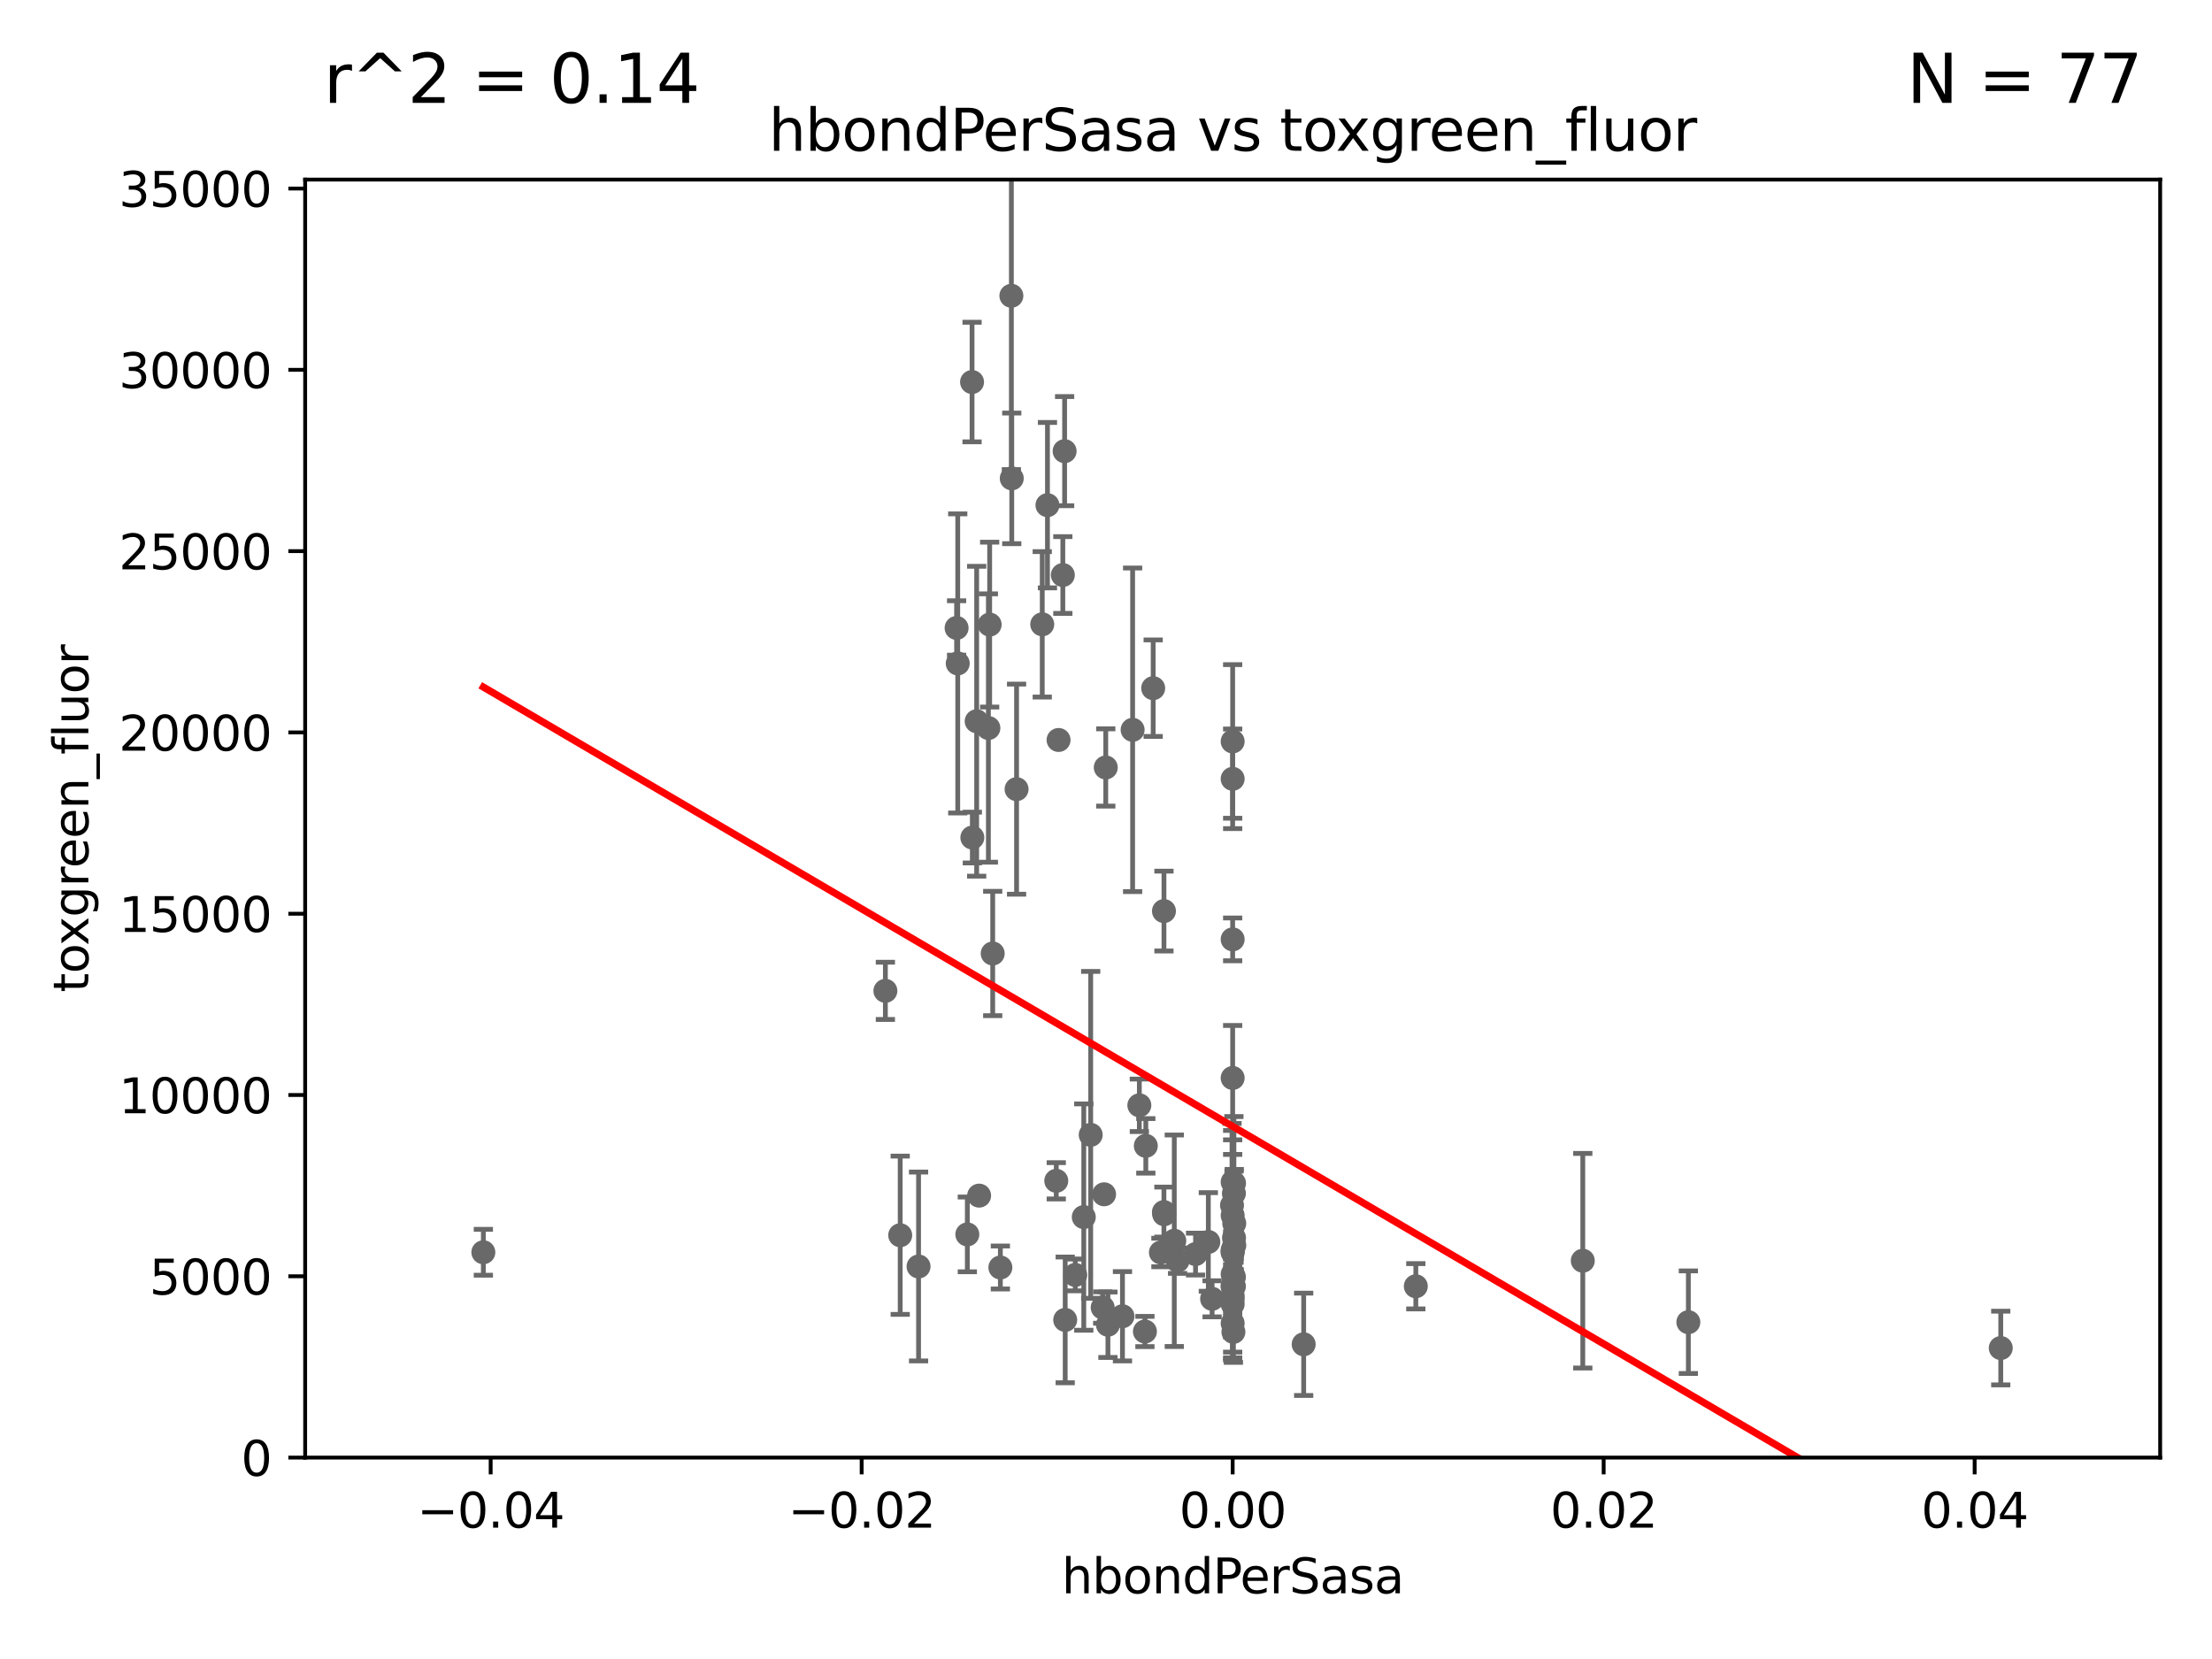 <?xml version="1.0" encoding="utf-8" standalone="no"?>
<!DOCTYPE svg PUBLIC "-//W3C//DTD SVG 1.1//EN"
  "http://www.w3.org/Graphics/SVG/1.1/DTD/svg11.dtd">
<svg xmlns:xlink="http://www.w3.org/1999/xlink" width="460.8pt" height="345.6pt" viewBox="0 0 460.8 345.6" xmlns="http://www.w3.org/2000/svg" version="1.1">
 <defs>
  <style type="text/css">*{stroke-linejoin: round; stroke-linecap: butt}</style>
 </defs>
 <g id="figure_1">
  <g id="patch_1">
   <path d="M 0 345.6 
L 460.8 345.6 
L 460.8 0 
L 0 0 
z
" style="fill: #ffffff"/>
  </g>
  <g id="axes_1">
   <g id="patch_2">
    <path d="M 63.571 303.64 
L 450 303.64 
L 450 37.411 
L 63.571 37.411 
z
" style="fill: #ffffff"/>
   </g>
   <g id="PathCollection_1">
    <defs>
     <path id="mdbdf956a46" d="M 0 1.118 
C 0.297 1.118 0.581 1 0.791 0.791 
C 1 0.581 1.118 0.297 1.118 0 
C 1.118 -0.297 1 -0.581 0.791 -0.791 
C 0.581 -1 0.297 -1.118 0 -1.118 
C -0.297 -1.118 -0.581 -1 -0.791 -0.791 
C -1 -0.581 -1.118 -0.297 -1.118 0 
C -1.118 0.297 -1 0.581 -0.791 0.791 
C -0.581 1 -0.297 1.118 0 1.118 
z
" style="stroke: #696969"/>
    </defs>
    <g clip-path="url(#p253b7a0025)">
     <use xlink:href="#mdbdf956a46" x="100.691" y="260.87" style="fill: #696969; stroke: #696969"/>
     <use xlink:href="#mdbdf956a46" x="256.651" y="251.081" style="fill: #696969; stroke: #696969"/>
     <use xlink:href="#mdbdf956a46" x="256.786" y="269.91" style="fill: #696969; stroke: #696969"/>
     <use xlink:href="#mdbdf956a46" x="257.067" y="257.865" style="fill: #696969; stroke: #696969"/>
     <use xlink:href="#mdbdf956a46" x="221.901" y="274.96" style="fill: #696969; stroke: #696969"/>
     <use xlink:href="#mdbdf956a46" x="256.786" y="162.243" style="fill: #696969; stroke: #696969"/>
     <use xlink:href="#mdbdf956a46" x="351.716" y="275.435" style="fill: #696969; stroke: #696969"/>
     <use xlink:href="#mdbdf956a46" x="257.045" y="267.964" style="fill: #696969; stroke: #696969"/>
     <use xlink:href="#mdbdf956a46" x="211.77" y="164.396" style="fill: #696969; stroke: #696969"/>
     <use xlink:href="#mdbdf956a46" x="230.801" y="275.967" style="fill: #696969; stroke: #696969"/>
     <use xlink:href="#mdbdf956a46" x="235.946" y="152.035" style="fill: #696969; stroke: #696969"/>
     <use xlink:href="#mdbdf956a46" x="242.474" y="189.794" style="fill: #696969; stroke: #696969"/>
     <use xlink:href="#mdbdf956a46" x="225.771" y="253.538" style="fill: #696969; stroke: #696969"/>
     <use xlink:href="#mdbdf956a46" x="202.558" y="174.48" style="fill: #696969; stroke: #696969"/>
     <use xlink:href="#mdbdf956a46" x="244.625" y="258.47" style="fill: #696969; stroke: #696969"/>
     <use xlink:href="#mdbdf956a46" x="203.457" y="150.246" style="fill: #696969; stroke: #696969"/>
     <use xlink:href="#mdbdf956a46" x="257.122" y="259.408" style="fill: #696969; stroke: #696969"/>
     <use xlink:href="#mdbdf956a46" x="191.354" y="263.833" style="fill: #696969; stroke: #696969"/>
     <use xlink:href="#mdbdf956a46" x="271.579" y="280.043" style="fill: #696969; stroke: #696969"/>
     <use xlink:href="#mdbdf956a46" x="230" y="248.793" style="fill: #696969; stroke: #696969"/>
     <use xlink:href="#mdbdf956a46" x="249.055" y="261.249" style="fill: #696969; stroke: #696969"/>
     <use xlink:href="#mdbdf956a46" x="229.709" y="272.382" style="fill: #696969; stroke: #696969"/>
     <use xlink:href="#mdbdf956a46" x="256.786" y="253.198" style="fill: #696969; stroke: #696969"/>
     <use xlink:href="#mdbdf956a46" x="242.466" y="252.496" style="fill: #696969; stroke: #696969"/>
     <use xlink:href="#mdbdf956a46" x="256.786" y="270.614" style="fill: #696969; stroke: #696969"/>
     <use xlink:href="#mdbdf956a46" x="238.508" y="277.375" style="fill: #696969; stroke: #696969"/>
     <use xlink:href="#mdbdf956a46" x="256.786" y="275.661" style="fill: #696969; stroke: #696969"/>
     <use xlink:href="#mdbdf956a46" x="187.53" y="257.324" style="fill: #696969; stroke: #696969"/>
     <use xlink:href="#mdbdf956a46" x="251.718" y="258.72" style="fill: #696969; stroke: #696969"/>
     <use xlink:href="#mdbdf956a46" x="256.786" y="260.378" style="fill: #696969; stroke: #696969"/>
     <use xlink:href="#mdbdf956a46" x="257.044" y="248.602" style="fill: #696969; stroke: #696969"/>
     <use xlink:href="#mdbdf956a46" x="329.724" y="262.632" style="fill: #696969; stroke: #696969"/>
     <use xlink:href="#mdbdf956a46" x="256.786" y="246.235" style="fill: #696969; stroke: #696969"/>
     <use xlink:href="#mdbdf956a46" x="256.786" y="260.724" style="fill: #696969; stroke: #696969"/>
     <use xlink:href="#mdbdf956a46" x="218.205" y="105.234" style="fill: #696969; stroke: #696969"/>
     <use xlink:href="#mdbdf956a46" x="256.786" y="154.457" style="fill: #696969; stroke: #696969"/>
     <use xlink:href="#mdbdf956a46" x="257.045" y="266.021" style="fill: #696969; stroke: #696969"/>
     <use xlink:href="#mdbdf956a46" x="294.941" y="267.952" style="fill: #696969; stroke: #696969"/>
     <use xlink:href="#mdbdf956a46" x="256.786" y="195.688" style="fill: #696969; stroke: #696969"/>
     <use xlink:href="#mdbdf956a46" x="257.069" y="246.485" style="fill: #696969; stroke: #696969"/>
     <use xlink:href="#mdbdf956a46" x="416.794" y="280.823" style="fill: #696969; stroke: #696969"/>
     <use xlink:href="#mdbdf956a46" x="256.786" y="268.043" style="fill: #696969; stroke: #696969"/>
     <use xlink:href="#mdbdf956a46" x="256.786" y="267.827" style="fill: #696969; stroke: #696969"/>
     <use xlink:href="#mdbdf956a46" x="220.041" y="245.982" style="fill: #696969; stroke: #696969"/>
     <use xlink:href="#mdbdf956a46" x="240.229" y="143.358" style="fill: #696969; stroke: #696969"/>
     <use xlink:href="#mdbdf956a46" x="245.314" y="262.61" style="fill: #696969; stroke: #696969"/>
     <use xlink:href="#mdbdf956a46" x="203.969" y="249.07" style="fill: #696969; stroke: #696969"/>
     <use xlink:href="#mdbdf956a46" x="256.786" y="260.923" style="fill: #696969; stroke: #696969"/>
     <use xlink:href="#mdbdf956a46" x="256.786" y="265.426" style="fill: #696969; stroke: #696969"/>
     <use xlink:href="#mdbdf956a46" x="256.786" y="224.561" style="fill: #696969; stroke: #696969"/>
     <use xlink:href="#mdbdf956a46" x="256.94" y="277.466" style="fill: #696969; stroke: #696969"/>
     <use xlink:href="#mdbdf956a46" x="257.118" y="254.86" style="fill: #696969; stroke: #696969"/>
     <use xlink:href="#mdbdf956a46" x="252.503" y="270.567" style="fill: #696969; stroke: #696969"/>
     <use xlink:href="#mdbdf956a46" x="230.351" y="159.878" style="fill: #696969; stroke: #696969"/>
     <use xlink:href="#mdbdf956a46" x="223.998" y="265.591" style="fill: #696969; stroke: #696969"/>
     <use xlink:href="#mdbdf956a46" x="241.838" y="260.914" style="fill: #696969; stroke: #696969"/>
     <use xlink:href="#mdbdf956a46" x="227.214" y="236.409" style="fill: #696969; stroke: #696969"/>
     <use xlink:href="#mdbdf956a46" x="233.832" y="274.2" style="fill: #696969; stroke: #696969"/>
     <use xlink:href="#mdbdf956a46" x="206.164" y="130.114" style="fill: #696969; stroke: #696969"/>
     <use xlink:href="#mdbdf956a46" x="199.515" y="138.203" style="fill: #696969; stroke: #696969"/>
     <use xlink:href="#mdbdf956a46" x="256.786" y="271.671" style="fill: #696969; stroke: #696969"/>
     <use xlink:href="#mdbdf956a46" x="210.688" y="61.614" style="fill: #696969; stroke: #696969"/>
     <use xlink:href="#mdbdf956a46" x="221.779" y="93.983" style="fill: #696969; stroke: #696969"/>
     <use xlink:href="#mdbdf956a46" x="184.442" y="206.41" style="fill: #696969; stroke: #696969"/>
     <use xlink:href="#mdbdf956a46" x="205.9" y="151.66" style="fill: #696969; stroke: #696969"/>
     <use xlink:href="#mdbdf956a46" x="202.496" y="79.585" style="fill: #696969; stroke: #696969"/>
     <use xlink:href="#mdbdf956a46" x="217.118" y="130.059" style="fill: #696969; stroke: #696969"/>
     <use xlink:href="#mdbdf956a46" x="221.407" y="119.786" style="fill: #696969; stroke: #696969"/>
     <use xlink:href="#mdbdf956a46" x="206.799" y="198.628" style="fill: #696969; stroke: #696969"/>
     <use xlink:href="#mdbdf956a46" x="210.768" y="99.654" style="fill: #696969; stroke: #696969"/>
     <use xlink:href="#mdbdf956a46" x="220.519" y="154.151" style="fill: #696969; stroke: #696969"/>
     <use xlink:href="#mdbdf956a46" x="199.276" y="130.815" style="fill: #696969; stroke: #696969"/>
     <use xlink:href="#mdbdf956a46" x="238.694" y="238.701" style="fill: #696969; stroke: #696969"/>
     <use xlink:href="#mdbdf956a46" x="242.524" y="252.947" style="fill: #696969; stroke: #696969"/>
     <use xlink:href="#mdbdf956a46" x="208.395" y="264.042" style="fill: #696969; stroke: #696969"/>
     <use xlink:href="#mdbdf956a46" x="237.346" y="230.255" style="fill: #696969; stroke: #696969"/>
     <use xlink:href="#mdbdf956a46" x="201.512" y="257.15" style="fill: #696969; stroke: #696969"/>
    </g>
   </g>
   <g id="matplotlib.axis_1">
    <g id="xtick_1">
     <g id="line2d_1">
      <defs>
       <path id="mc1ab1ede9e" d="M 0 0 
L 0 3.5 
" style="stroke: #000000; stroke-width: 0.8"/>
      </defs>
      <g>
       <use xlink:href="#mc1ab1ede9e" x="102.214" y="303.64" style="stroke: #000000; stroke-width: 0.8"/>
      </g>
     </g>
     <g id="text_1">
      <!-- −0.04 -->
      <g transform="translate(86.891 318.238)scale(0.1 -0.1)">
       <defs>
        <path id="DejaVuSans-2212" d="M 678 2272 
L 4684 2272 
L 4684 1741 
L 678 1741 
L 678 2272 
z
" transform="scale(0.016)"/>
        <path id="DejaVuSans-30" d="M 2034 4250 
Q 1547 4250 1301 3770 
Q 1056 3291 1056 2328 
Q 1056 1369 1301 889 
Q 1547 409 2034 409 
Q 2525 409 2770 889 
Q 3016 1369 3016 2328 
Q 3016 3291 2770 3770 
Q 2525 4250 2034 4250 
z
M 2034 4750 
Q 2819 4750 3233 4129 
Q 3647 3509 3647 2328 
Q 3647 1150 3233 529 
Q 2819 -91 2034 -91 
Q 1250 -91 836 529 
Q 422 1150 422 2328 
Q 422 3509 836 4129 
Q 1250 4750 2034 4750 
z
" transform="scale(0.016)"/>
        <path id="DejaVuSans-2e" d="M 684 794 
L 1344 794 
L 1344 0 
L 684 0 
L 684 794 
z
" transform="scale(0.016)"/>
        <path id="DejaVuSans-34" d="M 2419 4116 
L 825 1625 
L 2419 1625 
L 2419 4116 
z
M 2253 4666 
L 3047 4666 
L 3047 1625 
L 3713 1625 
L 3713 1100 
L 3047 1100 
L 3047 0 
L 2419 0 
L 2419 1100 
L 313 1100 
L 313 1709 
L 2253 4666 
z
" transform="scale(0.016)"/>
       </defs>
       <use xlink:href="#DejaVuSans-2212"/>
       <use xlink:href="#DejaVuSans-30" x="83.789"/>
       <use xlink:href="#DejaVuSans-2e" x="147.412"/>
       <use xlink:href="#DejaVuSans-30" x="179.199"/>
       <use xlink:href="#DejaVuSans-34" x="242.822"/>
      </g>
     </g>
    </g>
    <g id="xtick_2">
     <g id="line2d_2">
      <g>
       <use xlink:href="#mc1ab1ede9e" x="179.5" y="303.64" style="stroke: #000000; stroke-width: 0.8"/>
      </g>
     </g>
     <g id="text_2">
      <!-- −0.02 -->
      <g transform="translate(164.177 318.238)scale(0.1 -0.1)">
       <defs>
        <path id="DejaVuSans-32" d="M 1228 531 
L 3431 531 
L 3431 0 
L 469 0 
L 469 531 
Q 828 903 1448 1529 
Q 2069 2156 2228 2338 
Q 2531 2678 2651 2914 
Q 2772 3150 2772 3378 
Q 2772 3750 2511 3984 
Q 2250 4219 1831 4219 
Q 1534 4219 1204 4116 
Q 875 4013 500 3803 
L 500 4441 
Q 881 4594 1212 4672 
Q 1544 4750 1819 4750 
Q 2544 4750 2975 4387 
Q 3406 4025 3406 3419 
Q 3406 3131 3298 2873 
Q 3191 2616 2906 2266 
Q 2828 2175 2409 1742 
Q 1991 1309 1228 531 
z
" transform="scale(0.016)"/>
       </defs>
       <use xlink:href="#DejaVuSans-2212"/>
       <use xlink:href="#DejaVuSans-30" x="83.789"/>
       <use xlink:href="#DejaVuSans-2e" x="147.412"/>
       <use xlink:href="#DejaVuSans-30" x="179.199"/>
       <use xlink:href="#DejaVuSans-32" x="242.822"/>
      </g>
     </g>
    </g>
    <g id="xtick_3">
     <g id="line2d_3">
      <g>
       <use xlink:href="#mc1ab1ede9e" x="256.786" y="303.64" style="stroke: #000000; stroke-width: 0.8"/>
      </g>
     </g>
     <g id="text_3">
      <!-- 0.00 -->
      <g transform="translate(245.653 318.238)scale(0.1 -0.1)">
       <use xlink:href="#DejaVuSans-30"/>
       <use xlink:href="#DejaVuSans-2e" x="63.623"/>
       <use xlink:href="#DejaVuSans-30" x="95.41"/>
       <use xlink:href="#DejaVuSans-30" x="159.033"/>
      </g>
     </g>
    </g>
    <g id="xtick_4">
     <g id="line2d_4">
      <g>
       <use xlink:href="#mc1ab1ede9e" x="334.071" y="303.64" style="stroke: #000000; stroke-width: 0.8"/>
      </g>
     </g>
     <g id="text_4">
      <!-- 0.02 -->
      <g transform="translate(322.939 318.238)scale(0.1 -0.1)">
       <use xlink:href="#DejaVuSans-30"/>
       <use xlink:href="#DejaVuSans-2e" x="63.623"/>
       <use xlink:href="#DejaVuSans-30" x="95.41"/>
       <use xlink:href="#DejaVuSans-32" x="159.033"/>
      </g>
     </g>
    </g>
    <g id="xtick_5">
     <g id="line2d_5">
      <g>
       <use xlink:href="#mc1ab1ede9e" x="411.357" y="303.64" style="stroke: #000000; stroke-width: 0.8"/>
      </g>
     </g>
     <g id="text_5">
      <!-- 0.04 -->
      <g transform="translate(400.224 318.238)scale(0.1 -0.1)">
       <use xlink:href="#DejaVuSans-30"/>
       <use xlink:href="#DejaVuSans-2e" x="63.623"/>
       <use xlink:href="#DejaVuSans-30" x="95.41"/>
       <use xlink:href="#DejaVuSans-34" x="159.033"/>
      </g>
     </g>
    </g>
    <g id="text_6">
     <!-- hbondPerSasa -->
     <g transform="translate(221.168 331.917)scale(0.1 -0.1)">
      <defs>
       <path id="DejaVuSans-68" d="M 3513 2113 
L 3513 0 
L 2938 0 
L 2938 2094 
Q 2938 2591 2744 2837 
Q 2550 3084 2163 3084 
Q 1697 3084 1428 2787 
Q 1159 2491 1159 1978 
L 1159 0 
L 581 0 
L 581 4863 
L 1159 4863 
L 1159 2956 
Q 1366 3272 1645 3428 
Q 1925 3584 2291 3584 
Q 2894 3584 3203 3211 
Q 3513 2838 3513 2113 
z
" transform="scale(0.016)"/>
       <path id="DejaVuSans-62" d="M 3116 1747 
Q 3116 2381 2855 2742 
Q 2594 3103 2138 3103 
Q 1681 3103 1420 2742 
Q 1159 2381 1159 1747 
Q 1159 1113 1420 752 
Q 1681 391 2138 391 
Q 2594 391 2855 752 
Q 3116 1113 3116 1747 
z
M 1159 2969 
Q 1341 3281 1617 3432 
Q 1894 3584 2278 3584 
Q 2916 3584 3314 3078 
Q 3713 2572 3713 1747 
Q 3713 922 3314 415 
Q 2916 -91 2278 -91 
Q 1894 -91 1617 61 
Q 1341 213 1159 525 
L 1159 0 
L 581 0 
L 581 4863 
L 1159 4863 
L 1159 2969 
z
" transform="scale(0.016)"/>
       <path id="DejaVuSans-6f" d="M 1959 3097 
Q 1497 3097 1228 2736 
Q 959 2375 959 1747 
Q 959 1119 1226 758 
Q 1494 397 1959 397 
Q 2419 397 2687 759 
Q 2956 1122 2956 1747 
Q 2956 2369 2687 2733 
Q 2419 3097 1959 3097 
z
M 1959 3584 
Q 2709 3584 3137 3096 
Q 3566 2609 3566 1747 
Q 3566 888 3137 398 
Q 2709 -91 1959 -91 
Q 1206 -91 779 398 
Q 353 888 353 1747 
Q 353 2609 779 3096 
Q 1206 3584 1959 3584 
z
" transform="scale(0.016)"/>
       <path id="DejaVuSans-6e" d="M 3513 2113 
L 3513 0 
L 2938 0 
L 2938 2094 
Q 2938 2591 2744 2837 
Q 2550 3084 2163 3084 
Q 1697 3084 1428 2787 
Q 1159 2491 1159 1978 
L 1159 0 
L 581 0 
L 581 3500 
L 1159 3500 
L 1159 2956 
Q 1366 3272 1645 3428 
Q 1925 3584 2291 3584 
Q 2894 3584 3203 3211 
Q 3513 2838 3513 2113 
z
" transform="scale(0.016)"/>
       <path id="DejaVuSans-64" d="M 2906 2969 
L 2906 4863 
L 3481 4863 
L 3481 0 
L 2906 0 
L 2906 525 
Q 2725 213 2448 61 
Q 2172 -91 1784 -91 
Q 1150 -91 751 415 
Q 353 922 353 1747 
Q 353 2572 751 3078 
Q 1150 3584 1784 3584 
Q 2172 3584 2448 3432 
Q 2725 3281 2906 2969 
z
M 947 1747 
Q 947 1113 1208 752 
Q 1469 391 1925 391 
Q 2381 391 2643 752 
Q 2906 1113 2906 1747 
Q 2906 2381 2643 2742 
Q 2381 3103 1925 3103 
Q 1469 3103 1208 2742 
Q 947 2381 947 1747 
z
" transform="scale(0.016)"/>
       <path id="DejaVuSans-50" d="M 1259 4147 
L 1259 2394 
L 2053 2394 
Q 2494 2394 2734 2622 
Q 2975 2850 2975 3272 
Q 2975 3691 2734 3919 
Q 2494 4147 2053 4147 
L 1259 4147 
z
M 628 4666 
L 2053 4666 
Q 2838 4666 3239 4311 
Q 3641 3956 3641 3272 
Q 3641 2581 3239 2228 
Q 2838 1875 2053 1875 
L 1259 1875 
L 1259 0 
L 628 0 
L 628 4666 
z
" transform="scale(0.016)"/>
       <path id="DejaVuSans-65" d="M 3597 1894 
L 3597 1613 
L 953 1613 
Q 991 1019 1311 708 
Q 1631 397 2203 397 
Q 2534 397 2845 478 
Q 3156 559 3463 722 
L 3463 178 
Q 3153 47 2828 -22 
Q 2503 -91 2169 -91 
Q 1331 -91 842 396 
Q 353 884 353 1716 
Q 353 2575 817 3079 
Q 1281 3584 2069 3584 
Q 2775 3584 3186 3129 
Q 3597 2675 3597 1894 
z
M 3022 2063 
Q 3016 2534 2758 2815 
Q 2500 3097 2075 3097 
Q 1594 3097 1305 2825 
Q 1016 2553 972 2059 
L 3022 2063 
z
" transform="scale(0.016)"/>
       <path id="DejaVuSans-72" d="M 2631 2963 
Q 2534 3019 2420 3045 
Q 2306 3072 2169 3072 
Q 1681 3072 1420 2755 
Q 1159 2438 1159 1844 
L 1159 0 
L 581 0 
L 581 3500 
L 1159 3500 
L 1159 2956 
Q 1341 3275 1631 3429 
Q 1922 3584 2338 3584 
Q 2397 3584 2469 3576 
Q 2541 3569 2628 3553 
L 2631 2963 
z
" transform="scale(0.016)"/>
       <path id="DejaVuSans-53" d="M 3425 4513 
L 3425 3897 
Q 3066 4069 2747 4153 
Q 2428 4238 2131 4238 
Q 1616 4238 1336 4038 
Q 1056 3838 1056 3469 
Q 1056 3159 1242 3001 
Q 1428 2844 1947 2747 
L 2328 2669 
Q 3034 2534 3370 2195 
Q 3706 1856 3706 1288 
Q 3706 609 3251 259 
Q 2797 -91 1919 -91 
Q 1588 -91 1214 -16 
Q 841 59 441 206 
L 441 856 
Q 825 641 1194 531 
Q 1563 422 1919 422 
Q 2459 422 2753 634 
Q 3047 847 3047 1241 
Q 3047 1584 2836 1778 
Q 2625 1972 2144 2069 
L 1759 2144 
Q 1053 2284 737 2584 
Q 422 2884 422 3419 
Q 422 4038 858 4394 
Q 1294 4750 2059 4750 
Q 2388 4750 2728 4690 
Q 3069 4631 3425 4513 
z
" transform="scale(0.016)"/>
       <path id="DejaVuSans-61" d="M 2194 1759 
Q 1497 1759 1228 1600 
Q 959 1441 959 1056 
Q 959 750 1161 570 
Q 1363 391 1709 391 
Q 2188 391 2477 730 
Q 2766 1069 2766 1631 
L 2766 1759 
L 2194 1759 
z
M 3341 1997 
L 3341 0 
L 2766 0 
L 2766 531 
Q 2569 213 2275 61 
Q 1981 -91 1556 -91 
Q 1019 -91 701 211 
Q 384 513 384 1019 
Q 384 1609 779 1909 
Q 1175 2209 1959 2209 
L 2766 2209 
L 2766 2266 
Q 2766 2663 2505 2880 
Q 2244 3097 1772 3097 
Q 1472 3097 1187 3025 
Q 903 2953 641 2809 
L 641 3341 
Q 956 3463 1253 3523 
Q 1550 3584 1831 3584 
Q 2591 3584 2966 3190 
Q 3341 2797 3341 1997 
z
" transform="scale(0.016)"/>
       <path id="DejaVuSans-73" d="M 2834 3397 
L 2834 2853 
Q 2591 2978 2328 3040 
Q 2066 3103 1784 3103 
Q 1356 3103 1142 2972 
Q 928 2841 928 2578 
Q 928 2378 1081 2264 
Q 1234 2150 1697 2047 
L 1894 2003 
Q 2506 1872 2764 1633 
Q 3022 1394 3022 966 
Q 3022 478 2636 193 
Q 2250 -91 1575 -91 
Q 1294 -91 989 -36 
Q 684 19 347 128 
L 347 722 
Q 666 556 975 473 
Q 1284 391 1588 391 
Q 1994 391 2212 530 
Q 2431 669 2431 922 
Q 2431 1156 2273 1281 
Q 2116 1406 1581 1522 
L 1381 1569 
Q 847 1681 609 1914 
Q 372 2147 372 2553 
Q 372 3047 722 3315 
Q 1072 3584 1716 3584 
Q 2034 3584 2315 3537 
Q 2597 3491 2834 3397 
z
" transform="scale(0.016)"/>
      </defs>
      <use xlink:href="#DejaVuSans-68"/>
      <use xlink:href="#DejaVuSans-62" x="63.379"/>
      <use xlink:href="#DejaVuSans-6f" x="126.855"/>
      <use xlink:href="#DejaVuSans-6e" x="188.037"/>
      <use xlink:href="#DejaVuSans-64" x="251.416"/>
      <use xlink:href="#DejaVuSans-50" x="314.893"/>
      <use xlink:href="#DejaVuSans-65" x="371.57"/>
      <use xlink:href="#DejaVuSans-72" x="433.094"/>
      <use xlink:href="#DejaVuSans-53" x="474.207"/>
      <use xlink:href="#DejaVuSans-61" x="537.684"/>
      <use xlink:href="#DejaVuSans-73" x="598.963"/>
      <use xlink:href="#DejaVuSans-61" x="651.062"/>
     </g>
    </g>
   </g>
   <g id="matplotlib.axis_2">
    <g id="ytick_1">
     <g id="line2d_6">
      <defs>
       <path id="m0c1fe7e0d0" d="M 0 0 
L -3.5 0 
" style="stroke: #000000; stroke-width: 0.8"/>
      </defs>
      <g>
       <use xlink:href="#m0c1fe7e0d0" x="63.571" y="303.64" style="stroke: #000000; stroke-width: 0.8"/>
      </g>
     </g>
     <g id="text_7">
      <!-- 0 -->
      <g transform="translate(50.209 307.439)scale(0.1 -0.1)">
       <use xlink:href="#DejaVuSans-30"/>
      </g>
     </g>
    </g>
    <g id="ytick_2">
     <g id="line2d_7">
      <g>
       <use xlink:href="#m0c1fe7e0d0" x="63.571" y="265.874" style="stroke: #000000; stroke-width: 0.8"/>
      </g>
     </g>
     <g id="text_8">
      <!-- 5000 -->
      <g transform="translate(31.121 269.673)scale(0.1 -0.1)">
       <defs>
        <path id="DejaVuSans-35" d="M 691 4666 
L 3169 4666 
L 3169 4134 
L 1269 4134 
L 1269 2991 
Q 1406 3038 1543 3061 
Q 1681 3084 1819 3084 
Q 2600 3084 3056 2656 
Q 3513 2228 3513 1497 
Q 3513 744 3044 326 
Q 2575 -91 1722 -91 
Q 1428 -91 1123 -41 
Q 819 9 494 109 
L 494 744 
Q 775 591 1075 516 
Q 1375 441 1709 441 
Q 2250 441 2565 725 
Q 2881 1009 2881 1497 
Q 2881 1984 2565 2268 
Q 2250 2553 1709 2553 
Q 1456 2553 1204 2497 
Q 953 2441 691 2322 
L 691 4666 
z
" transform="scale(0.016)"/>
       </defs>
       <use xlink:href="#DejaVuSans-35"/>
       <use xlink:href="#DejaVuSans-30" x="63.623"/>
       <use xlink:href="#DejaVuSans-30" x="127.246"/>
       <use xlink:href="#DejaVuSans-30" x="190.869"/>
      </g>
     </g>
    </g>
    <g id="ytick_3">
     <g id="line2d_8">
      <g>
       <use xlink:href="#m0c1fe7e0d0" x="63.571" y="228.108" style="stroke: #000000; stroke-width: 0.8"/>
      </g>
     </g>
     <g id="text_9">
      <!-- 10000 -->
      <g transform="translate(24.759 231.907)scale(0.1 -0.1)">
       <defs>
        <path id="DejaVuSans-31" d="M 794 531 
L 1825 531 
L 1825 4091 
L 703 3866 
L 703 4441 
L 1819 4666 
L 2450 4666 
L 2450 531 
L 3481 531 
L 3481 0 
L 794 0 
L 794 531 
z
" transform="scale(0.016)"/>
       </defs>
       <use xlink:href="#DejaVuSans-31"/>
       <use xlink:href="#DejaVuSans-30" x="63.623"/>
       <use xlink:href="#DejaVuSans-30" x="127.246"/>
       <use xlink:href="#DejaVuSans-30" x="190.869"/>
       <use xlink:href="#DejaVuSans-30" x="254.492"/>
      </g>
     </g>
    </g>
    <g id="ytick_4">
     <g id="line2d_9">
      <g>
       <use xlink:href="#m0c1fe7e0d0" x="63.571" y="190.342" style="stroke: #000000; stroke-width: 0.8"/>
      </g>
     </g>
     <g id="text_10">
      <!-- 15000 -->
      <g transform="translate(24.759 194.141)scale(0.1 -0.1)">
       <use xlink:href="#DejaVuSans-31"/>
       <use xlink:href="#DejaVuSans-35" x="63.623"/>
       <use xlink:href="#DejaVuSans-30" x="127.246"/>
       <use xlink:href="#DejaVuSans-30" x="190.869"/>
       <use xlink:href="#DejaVuSans-30" x="254.492"/>
      </g>
     </g>
    </g>
    <g id="ytick_5">
     <g id="line2d_10">
      <g>
       <use xlink:href="#m0c1fe7e0d0" x="63.571" y="152.576" style="stroke: #000000; stroke-width: 0.8"/>
      </g>
     </g>
     <g id="text_11">
      <!-- 20000 -->
      <g transform="translate(24.759 156.375)scale(0.1 -0.1)">
       <use xlink:href="#DejaVuSans-32"/>
       <use xlink:href="#DejaVuSans-30" x="63.623"/>
       <use xlink:href="#DejaVuSans-30" x="127.246"/>
       <use xlink:href="#DejaVuSans-30" x="190.869"/>
       <use xlink:href="#DejaVuSans-30" x="254.492"/>
      </g>
     </g>
    </g>
    <g id="ytick_6">
     <g id="line2d_11">
      <g>
       <use xlink:href="#m0c1fe7e0d0" x="63.571" y="114.81" style="stroke: #000000; stroke-width: 0.8"/>
      </g>
     </g>
     <g id="text_12">
      <!-- 25000 -->
      <g transform="translate(24.759 118.609)scale(0.1 -0.1)">
       <use xlink:href="#DejaVuSans-32"/>
       <use xlink:href="#DejaVuSans-35" x="63.623"/>
       <use xlink:href="#DejaVuSans-30" x="127.246"/>
       <use xlink:href="#DejaVuSans-30" x="190.869"/>
       <use xlink:href="#DejaVuSans-30" x="254.492"/>
      </g>
     </g>
    </g>
    <g id="ytick_7">
     <g id="line2d_12">
      <g>
       <use xlink:href="#m0c1fe7e0d0" x="63.571" y="77.044" style="stroke: #000000; stroke-width: 0.8"/>
      </g>
     </g>
     <g id="text_13">
      <!-- 30000 -->
      <g transform="translate(24.759 80.844)scale(0.1 -0.1)">
       <defs>
        <path id="DejaVuSans-33" d="M 2597 2516 
Q 3050 2419 3304 2112 
Q 3559 1806 3559 1356 
Q 3559 666 3084 287 
Q 2609 -91 1734 -91 
Q 1441 -91 1130 -33 
Q 819 25 488 141 
L 488 750 
Q 750 597 1062 519 
Q 1375 441 1716 441 
Q 2309 441 2620 675 
Q 2931 909 2931 1356 
Q 2931 1769 2642 2001 
Q 2353 2234 1838 2234 
L 1294 2234 
L 1294 2753 
L 1863 2753 
Q 2328 2753 2575 2939 
Q 2822 3125 2822 3475 
Q 2822 3834 2567 4026 
Q 2313 4219 1838 4219 
Q 1578 4219 1281 4162 
Q 984 4106 628 3988 
L 628 4550 
Q 988 4650 1302 4700 
Q 1616 4750 1894 4750 
Q 2613 4750 3031 4423 
Q 3450 4097 3450 3541 
Q 3450 3153 3228 2886 
Q 3006 2619 2597 2516 
z
" transform="scale(0.016)"/>
       </defs>
       <use xlink:href="#DejaVuSans-33"/>
       <use xlink:href="#DejaVuSans-30" x="63.623"/>
       <use xlink:href="#DejaVuSans-30" x="127.246"/>
       <use xlink:href="#DejaVuSans-30" x="190.869"/>
       <use xlink:href="#DejaVuSans-30" x="254.492"/>
      </g>
     </g>
    </g>
    <g id="ytick_8">
     <g id="line2d_13">
      <g>
       <use xlink:href="#m0c1fe7e0d0" x="63.571" y="39.278" style="stroke: #000000; stroke-width: 0.8"/>
      </g>
     </g>
     <g id="text_14">
      <!-- 35000 -->
      <g transform="translate(24.759 43.078)scale(0.1 -0.1)">
       <use xlink:href="#DejaVuSans-33"/>
       <use xlink:href="#DejaVuSans-35" x="63.623"/>
       <use xlink:href="#DejaVuSans-30" x="127.246"/>
       <use xlink:href="#DejaVuSans-30" x="190.869"/>
       <use xlink:href="#DejaVuSans-30" x="254.492"/>
      </g>
     </g>
    </g>
    <g id="text_15">
     <!-- toxgreen_fluor -->
     <g transform="translate(18.401 206.72)rotate(-90)scale(0.1 -0.1)">
      <defs>
       <path id="DejaVuSans-74" d="M 1172 4494 
L 1172 3500 
L 2356 3500 
L 2356 3053 
L 1172 3053 
L 1172 1153 
Q 1172 725 1289 603 
Q 1406 481 1766 481 
L 2356 481 
L 2356 0 
L 1766 0 
Q 1100 0 847 248 
Q 594 497 594 1153 
L 594 3053 
L 172 3053 
L 172 3500 
L 594 3500 
L 594 4494 
L 1172 4494 
z
" transform="scale(0.016)"/>
       <path id="DejaVuSans-78" d="M 3513 3500 
L 2247 1797 
L 3578 0 
L 2900 0 
L 1881 1375 
L 863 0 
L 184 0 
L 1544 1831 
L 300 3500 
L 978 3500 
L 1906 2253 
L 2834 3500 
L 3513 3500 
z
" transform="scale(0.016)"/>
       <path id="DejaVuSans-67" d="M 2906 1791 
Q 2906 2416 2648 2759 
Q 2391 3103 1925 3103 
Q 1463 3103 1205 2759 
Q 947 2416 947 1791 
Q 947 1169 1205 825 
Q 1463 481 1925 481 
Q 2391 481 2648 825 
Q 2906 1169 2906 1791 
z
M 3481 434 
Q 3481 -459 3084 -895 
Q 2688 -1331 1869 -1331 
Q 1566 -1331 1297 -1286 
Q 1028 -1241 775 -1147 
L 775 -588 
Q 1028 -725 1275 -790 
Q 1522 -856 1778 -856 
Q 2344 -856 2625 -561 
Q 2906 -266 2906 331 
L 2906 616 
Q 2728 306 2450 153 
Q 2172 0 1784 0 
Q 1141 0 747 490 
Q 353 981 353 1791 
Q 353 2603 747 3093 
Q 1141 3584 1784 3584 
Q 2172 3584 2450 3431 
Q 2728 3278 2906 2969 
L 2906 3500 
L 3481 3500 
L 3481 434 
z
" transform="scale(0.016)"/>
       <path id="DejaVuSans-5f" d="M 3263 -1063 
L 3263 -1509 
L -63 -1509 
L -63 -1063 
L 3263 -1063 
z
" transform="scale(0.016)"/>
       <path id="DejaVuSans-66" d="M 2375 4863 
L 2375 4384 
L 1825 4384 
Q 1516 4384 1395 4259 
Q 1275 4134 1275 3809 
L 1275 3500 
L 2222 3500 
L 2222 3053 
L 1275 3053 
L 1275 0 
L 697 0 
L 697 3053 
L 147 3053 
L 147 3500 
L 697 3500 
L 697 3744 
Q 697 4328 969 4595 
Q 1241 4863 1831 4863 
L 2375 4863 
z
" transform="scale(0.016)"/>
       <path id="DejaVuSans-6c" d="M 603 4863 
L 1178 4863 
L 1178 0 
L 603 0 
L 603 4863 
z
" transform="scale(0.016)"/>
       <path id="DejaVuSans-75" d="M 544 1381 
L 544 3500 
L 1119 3500 
L 1119 1403 
Q 1119 906 1312 657 
Q 1506 409 1894 409 
Q 2359 409 2629 706 
Q 2900 1003 2900 1516 
L 2900 3500 
L 3475 3500 
L 3475 0 
L 2900 0 
L 2900 538 
Q 2691 219 2414 64 
Q 2138 -91 1772 -91 
Q 1169 -91 856 284 
Q 544 659 544 1381 
z
M 1991 3584 
L 1991 3584 
z
" transform="scale(0.016)"/>
      </defs>
      <use xlink:href="#DejaVuSans-74"/>
      <use xlink:href="#DejaVuSans-6f" x="39.209"/>
      <use xlink:href="#DejaVuSans-78" x="97.266"/>
      <use xlink:href="#DejaVuSans-67" x="156.445"/>
      <use xlink:href="#DejaVuSans-72" x="219.922"/>
      <use xlink:href="#DejaVuSans-65" x="258.785"/>
      <use xlink:href="#DejaVuSans-65" x="320.309"/>
      <use xlink:href="#DejaVuSans-6e" x="381.832"/>
      <use xlink:href="#DejaVuSans-5f" x="445.211"/>
      <use xlink:href="#DejaVuSans-66" x="495.211"/>
      <use xlink:href="#DejaVuSans-6c" x="530.416"/>
      <use xlink:href="#DejaVuSans-75" x="558.199"/>
      <use xlink:href="#DejaVuSans-6f" x="621.578"/>
      <use xlink:href="#DejaVuSans-72" x="682.76"/>
     </g>
    </g>
   </g>
   <g id="LineCollection_1">
    <path d="M 100.691 265.648 
L 100.691 256.093 
" clip-path="url(#p253b7a0025)" style="fill: none; stroke: #696969"/>
    <path d="M 256.651 268.129 
L 256.651 234.032 
" clip-path="url(#p253b7a0025)" style="fill: none; stroke: #696969"/>
    <path d="M 256.786 278.508 
L 256.786 261.312 
" clip-path="url(#p253b7a0025)" style="fill: none; stroke: #696969"/>
    <path d="M 257.067 262.957 
L 257.067 252.773 
" clip-path="url(#p253b7a0025)" style="fill: none; stroke: #696969"/>
    <path d="M 221.901 288.055 
L 221.901 261.864 
" clip-path="url(#p253b7a0025)" style="fill: none; stroke: #696969"/>
    <path d="M 256.786 172.618 
L 256.786 151.867 
" clip-path="url(#p253b7a0025)" style="fill: none; stroke: #696969"/>
    <path d="M 351.716 286.119 
L 351.716 264.75 
" clip-path="url(#p253b7a0025)" style="fill: none; stroke: #696969"/>
    <path d="M 257.045 271.341 
L 257.045 264.587 
" clip-path="url(#p253b7a0025)" style="fill: none; stroke: #696969"/>
    <path d="M 211.77 186.281 
L 211.77 142.51 
" clip-path="url(#p253b7a0025)" style="fill: none; stroke: #696969"/>
    <path d="M 230.801 282.783 
L 230.801 269.152 
" clip-path="url(#p253b7a0025)" style="fill: none; stroke: #696969"/>
    <path d="M 235.946 185.743 
L 235.946 118.327 
" clip-path="url(#p253b7a0025)" style="fill: none; stroke: #696969"/>
    <path d="M 242.474 198.109 
L 242.474 181.479 
" clip-path="url(#p253b7a0025)" style="fill: none; stroke: #696969"/>
    <path d="M 225.771 277.116 
L 225.771 229.96 
" clip-path="url(#p253b7a0025)" style="fill: none; stroke: #696969"/>
    <path d="M 202.558 179.771 
L 202.558 169.189 
" clip-path="url(#p253b7a0025)" style="fill: none; stroke: #696969"/>
    <path d="M 244.625 280.499 
L 244.625 236.441 
" clip-path="url(#p253b7a0025)" style="fill: none; stroke: #696969"/>
    <path d="M 203.457 182.519 
L 203.457 117.972 
" clip-path="url(#p253b7a0025)" style="fill: none; stroke: #696969"/>
    <path d="M 257.122 262.116 
L 257.122 256.701 
" clip-path="url(#p253b7a0025)" style="fill: none; stroke: #696969"/>
    <path d="M 191.354 283.505 
L 191.354 244.161 
" clip-path="url(#p253b7a0025)" style="fill: none; stroke: #696969"/>
    <path d="M 271.579 290.703 
L 271.579 269.384 
" clip-path="url(#p253b7a0025)" style="fill: none; stroke: #696969"/>
    <path d="M 230 249.487 
L 230 248.099 
" clip-path="url(#p253b7a0025)" style="fill: none; stroke: #696969"/>
    <path d="M 249.055 265.608 
L 249.055 256.891 
" clip-path="url(#p253b7a0025)" style="fill: none; stroke: #696969"/>
    <path d="M 229.709 275.653 
L 229.709 269.11 
" clip-path="url(#p253b7a0025)" style="fill: none; stroke: #696969"/>
    <path d="M 256.786 257.977 
L 256.786 248.419 
" clip-path="url(#p253b7a0025)" style="fill: none; stroke: #696969"/>
    <path d="M 242.466 257.701 
L 242.466 247.291 
" clip-path="url(#p253b7a0025)" style="fill: none; stroke: #696969"/>
    <path d="M 256.786 277.761 
L 256.786 263.467 
" clip-path="url(#p253b7a0025)" style="fill: none; stroke: #696969"/>
    <path d="M 238.508 280.522 
L 238.508 274.227 
" clip-path="url(#p253b7a0025)" style="fill: none; stroke: #696969"/>
    <path d="M 256.786 281.673 
L 256.786 269.65 
" clip-path="url(#p253b7a0025)" style="fill: none; stroke: #696969"/>
    <path d="M 187.53 273.81 
L 187.53 240.837 
" clip-path="url(#p253b7a0025)" style="fill: none; stroke: #696969"/>
    <path d="M 251.718 268.99 
L 251.718 248.45 
" clip-path="url(#p253b7a0025)" style="fill: none; stroke: #696969"/>
    <path d="M 256.786 283.314 
L 256.786 237.443 
" clip-path="url(#p253b7a0025)" style="fill: none; stroke: #696969"/>
    <path d="M 257.044 264.606 
L 257.044 232.599 
" clip-path="url(#p253b7a0025)" style="fill: none; stroke: #696969"/>
    <path d="M 329.724 284.983 
L 329.724 240.28 
" clip-path="url(#p253b7a0025)" style="fill: none; stroke: #696969"/>
    <path d="M 256.786 251.981 
L 256.786 240.488 
" clip-path="url(#p253b7a0025)" style="fill: none; stroke: #696969"/>
    <path d="M 256.786 266.558 
L 256.786 254.891 
" clip-path="url(#p253b7a0025)" style="fill: none; stroke: #696969"/>
    <path d="M 218.205 122.461 
L 218.205 88.007 
" clip-path="url(#p253b7a0025)" style="fill: none; stroke: #696969"/>
    <path d="M 256.786 170.456 
L 256.786 138.458 
" clip-path="url(#p253b7a0025)" style="fill: none; stroke: #696969"/>
    <path d="M 257.045 267.626 
L 257.045 264.416 
" clip-path="url(#p253b7a0025)" style="fill: none; stroke: #696969"/>
    <path d="M 294.941 272.671 
L 294.941 263.233 
" clip-path="url(#p253b7a0025)" style="fill: none; stroke: #696969"/>
    <path d="M 256.786 200.147 
L 256.786 191.229 
" clip-path="url(#p253b7a0025)" style="fill: none; stroke: #696969"/>
    <path d="M 257.069 248.986 
L 257.069 243.983 
" clip-path="url(#p253b7a0025)" style="fill: none; stroke: #696969"/>
    <path d="M 416.794 288.498 
L 416.794 273.148 
" clip-path="url(#p253b7a0025)" style="fill: none; stroke: #696969"/>
    <path d="M 256.786 275.814 
L 256.786 260.271 
" clip-path="url(#p253b7a0025)" style="fill: none; stroke: #696969"/>
    <path d="M 256.786 273.382 
L 256.786 262.271 
" clip-path="url(#p253b7a0025)" style="fill: none; stroke: #696969"/>
    <path d="M 220.041 249.765 
L 220.041 242.2 
" clip-path="url(#p253b7a0025)" style="fill: none; stroke: #696969"/>
    <path d="M 240.229 153.409 
L 240.229 133.308 
" clip-path="url(#p253b7a0025)" style="fill: none; stroke: #696969"/>
    <path d="M 245.314 265.263 
L 245.314 259.956 
" clip-path="url(#p253b7a0025)" style="fill: none; stroke: #696969"/>
    <path d="M 203.969 249.591 
L 203.969 248.548 
" clip-path="url(#p253b7a0025)" style="fill: none; stroke: #696969"/>
    <path d="M 256.786 269.164 
L 256.786 252.682 
" clip-path="url(#p253b7a0025)" style="fill: none; stroke: #696969"/>
    <path d="M 256.786 274.271 
L 256.786 256.581 
" clip-path="url(#p253b7a0025)" style="fill: none; stroke: #696969"/>
    <path d="M 256.786 235.496 
L 256.786 213.627 
" clip-path="url(#p253b7a0025)" style="fill: none; stroke: #696969"/>
    <path d="M 256.94 283.809 
L 256.94 271.122 
" clip-path="url(#p253b7a0025)" style="fill: none; stroke: #696969"/>
    <path d="M 257.118 266.111 
L 257.118 243.608 
" clip-path="url(#p253b7a0025)" style="fill: none; stroke: #696969"/>
    <path d="M 252.503 274.323 
L 252.503 266.811 
" clip-path="url(#p253b7a0025)" style="fill: none; stroke: #696969"/>
    <path d="M 230.351 167.926 
L 230.351 151.829 
" clip-path="url(#p253b7a0025)" style="fill: none; stroke: #696969"/>
    <path d="M 223.998 268.906 
L 223.998 262.276 
" clip-path="url(#p253b7a0025)" style="fill: none; stroke: #696969"/>
    <path d="M 241.838 263.886 
L 241.838 257.941 
" clip-path="url(#p253b7a0025)" style="fill: none; stroke: #696969"/>
    <path d="M 227.214 270.452 
L 227.214 202.367 
" clip-path="url(#p253b7a0025)" style="fill: none; stroke: #696969"/>
    <path d="M 233.832 283.501 
L 233.832 264.899 
" clip-path="url(#p253b7a0025)" style="fill: none; stroke: #696969"/>
    <path d="M 206.164 147.286 
L 206.164 112.943 
" clip-path="url(#p253b7a0025)" style="fill: none; stroke: #696969"/>
    <path d="M 199.515 169.362 
L 199.515 107.043 
" clip-path="url(#p253b7a0025)" style="fill: none; stroke: #696969"/>
    <path d="M 256.786 282.861 
L 256.786 260.482 
" clip-path="url(#p253b7a0025)" style="fill: none; stroke: #696969"/>
    <path d="M 210.688 97.825 
L 210.688 25.402 
" clip-path="url(#p253b7a0025)" style="fill: none; stroke: #696969"/>
    <path d="M 221.779 105.352 
L 221.779 82.613 
" clip-path="url(#p253b7a0025)" style="fill: none; stroke: #696969"/>
    <path d="M 184.442 212.375 
L 184.442 200.445 
" clip-path="url(#p253b7a0025)" style="fill: none; stroke: #696969"/>
    <path d="M 205.9 179.609 
L 205.9 123.711 
" clip-path="url(#p253b7a0025)" style="fill: none; stroke: #696969"/>
    <path d="M 202.496 92.04 
L 202.496 67.13 
" clip-path="url(#p253b7a0025)" style="fill: none; stroke: #696969"/>
    <path d="M 217.118 145.209 
L 217.118 114.909 
" clip-path="url(#p253b7a0025)" style="fill: none; stroke: #696969"/>
    <path d="M 221.407 127.782 
L 221.407 111.79 
" clip-path="url(#p253b7a0025)" style="fill: none; stroke: #696969"/>
    <path d="M 206.799 211.582 
L 206.799 185.674 
" clip-path="url(#p253b7a0025)" style="fill: none; stroke: #696969"/>
    <path d="M 210.768 113.257 
L 210.768 86.051 
" clip-path="url(#p253b7a0025)" style="fill: none; stroke: #696969"/>
    <path d="M 220.519 154.667 
L 220.519 153.636 
" clip-path="url(#p253b7a0025)" style="fill: none; stroke: #696969"/>
    <path d="M 199.276 136.483 
L 199.276 125.148 
" clip-path="url(#p253b7a0025)" style="fill: none; stroke: #696969"/>
    <path d="M 238.694 244.383 
L 238.694 233.02 
" clip-path="url(#p253b7a0025)" style="fill: none; stroke: #696969"/>
    <path d="M 242.524 253.886 
L 242.524 252.007 
" clip-path="url(#p253b7a0025)" style="fill: none; stroke: #696969"/>
    <path d="M 208.395 268.515 
L 208.395 259.569 
" clip-path="url(#p253b7a0025)" style="fill: none; stroke: #696969"/>
    <path d="M 237.346 235.721 
L 237.346 224.789 
" clip-path="url(#p253b7a0025)" style="fill: none; stroke: #696969"/>
    <path d="M 201.512 264.937 
L 201.512 249.362 
" clip-path="url(#p253b7a0025)" style="fill: none; stroke: #696969"/>
   </g>
   <g id="line2d_14">
    <defs>
     <path id="m33a59fd6c0" d="M 2 0 
L -2 -0 
" style="stroke: #696969"/>
    </defs>
    <g clip-path="url(#p253b7a0025)">
     <use xlink:href="#m33a59fd6c0" x="100.691" y="265.648" style="fill: #696969; stroke: #696969"/>
     <use xlink:href="#m33a59fd6c0" x="256.651" y="268.129" style="fill: #696969; stroke: #696969"/>
     <use xlink:href="#m33a59fd6c0" x="256.786" y="278.508" style="fill: #696969; stroke: #696969"/>
     <use xlink:href="#m33a59fd6c0" x="257.067" y="262.957" style="fill: #696969; stroke: #696969"/>
     <use xlink:href="#m33a59fd6c0" x="221.901" y="288.055" style="fill: #696969; stroke: #696969"/>
     <use xlink:href="#m33a59fd6c0" x="256.786" y="172.618" style="fill: #696969; stroke: #696969"/>
     <use xlink:href="#m33a59fd6c0" x="351.716" y="286.119" style="fill: #696969; stroke: #696969"/>
     <use xlink:href="#m33a59fd6c0" x="257.045" y="271.341" style="fill: #696969; stroke: #696969"/>
     <use xlink:href="#m33a59fd6c0" x="211.77" y="186.281" style="fill: #696969; stroke: #696969"/>
     <use xlink:href="#m33a59fd6c0" x="230.801" y="282.783" style="fill: #696969; stroke: #696969"/>
     <use xlink:href="#m33a59fd6c0" x="235.946" y="185.743" style="fill: #696969; stroke: #696969"/>
     <use xlink:href="#m33a59fd6c0" x="242.474" y="198.109" style="fill: #696969; stroke: #696969"/>
     <use xlink:href="#m33a59fd6c0" x="225.771" y="277.116" style="fill: #696969; stroke: #696969"/>
     <use xlink:href="#m33a59fd6c0" x="202.558" y="179.771" style="fill: #696969; stroke: #696969"/>
     <use xlink:href="#m33a59fd6c0" x="244.625" y="280.499" style="fill: #696969; stroke: #696969"/>
     <use xlink:href="#m33a59fd6c0" x="203.457" y="182.519" style="fill: #696969; stroke: #696969"/>
     <use xlink:href="#m33a59fd6c0" x="257.122" y="262.116" style="fill: #696969; stroke: #696969"/>
     <use xlink:href="#m33a59fd6c0" x="191.354" y="283.505" style="fill: #696969; stroke: #696969"/>
     <use xlink:href="#m33a59fd6c0" x="271.579" y="290.703" style="fill: #696969; stroke: #696969"/>
     <use xlink:href="#m33a59fd6c0" x="230" y="249.487" style="fill: #696969; stroke: #696969"/>
     <use xlink:href="#m33a59fd6c0" x="249.055" y="265.608" style="fill: #696969; stroke: #696969"/>
     <use xlink:href="#m33a59fd6c0" x="229.709" y="275.653" style="fill: #696969; stroke: #696969"/>
     <use xlink:href="#m33a59fd6c0" x="256.786" y="257.977" style="fill: #696969; stroke: #696969"/>
     <use xlink:href="#m33a59fd6c0" x="242.466" y="257.701" style="fill: #696969; stroke: #696969"/>
     <use xlink:href="#m33a59fd6c0" x="256.786" y="277.761" style="fill: #696969; stroke: #696969"/>
     <use xlink:href="#m33a59fd6c0" x="238.508" y="280.522" style="fill: #696969; stroke: #696969"/>
     <use xlink:href="#m33a59fd6c0" x="256.786" y="281.673" style="fill: #696969; stroke: #696969"/>
     <use xlink:href="#m33a59fd6c0" x="187.53" y="273.81" style="fill: #696969; stroke: #696969"/>
     <use xlink:href="#m33a59fd6c0" x="251.718" y="268.99" style="fill: #696969; stroke: #696969"/>
     <use xlink:href="#m33a59fd6c0" x="256.786" y="283.314" style="fill: #696969; stroke: #696969"/>
     <use xlink:href="#m33a59fd6c0" x="257.044" y="264.606" style="fill: #696969; stroke: #696969"/>
     <use xlink:href="#m33a59fd6c0" x="329.724" y="284.983" style="fill: #696969; stroke: #696969"/>
     <use xlink:href="#m33a59fd6c0" x="256.786" y="251.981" style="fill: #696969; stroke: #696969"/>
     <use xlink:href="#m33a59fd6c0" x="256.786" y="266.558" style="fill: #696969; stroke: #696969"/>
     <use xlink:href="#m33a59fd6c0" x="218.205" y="122.461" style="fill: #696969; stroke: #696969"/>
     <use xlink:href="#m33a59fd6c0" x="256.786" y="170.456" style="fill: #696969; stroke: #696969"/>
     <use xlink:href="#m33a59fd6c0" x="257.045" y="267.626" style="fill: #696969; stroke: #696969"/>
     <use xlink:href="#m33a59fd6c0" x="294.941" y="272.671" style="fill: #696969; stroke: #696969"/>
     <use xlink:href="#m33a59fd6c0" x="256.786" y="200.147" style="fill: #696969; stroke: #696969"/>
     <use xlink:href="#m33a59fd6c0" x="257.069" y="248.986" style="fill: #696969; stroke: #696969"/>
     <use xlink:href="#m33a59fd6c0" x="416.794" y="288.498" style="fill: #696969; stroke: #696969"/>
     <use xlink:href="#m33a59fd6c0" x="256.786" y="275.814" style="fill: #696969; stroke: #696969"/>
     <use xlink:href="#m33a59fd6c0" x="256.786" y="273.382" style="fill: #696969; stroke: #696969"/>
     <use xlink:href="#m33a59fd6c0" x="220.041" y="249.765" style="fill: #696969; stroke: #696969"/>
     <use xlink:href="#m33a59fd6c0" x="240.229" y="153.409" style="fill: #696969; stroke: #696969"/>
     <use xlink:href="#m33a59fd6c0" x="245.314" y="265.263" style="fill: #696969; stroke: #696969"/>
     <use xlink:href="#m33a59fd6c0" x="203.969" y="249.591" style="fill: #696969; stroke: #696969"/>
     <use xlink:href="#m33a59fd6c0" x="256.786" y="269.164" style="fill: #696969; stroke: #696969"/>
     <use xlink:href="#m33a59fd6c0" x="256.786" y="274.271" style="fill: #696969; stroke: #696969"/>
     <use xlink:href="#m33a59fd6c0" x="256.786" y="235.496" style="fill: #696969; stroke: #696969"/>
     <use xlink:href="#m33a59fd6c0" x="256.94" y="283.809" style="fill: #696969; stroke: #696969"/>
     <use xlink:href="#m33a59fd6c0" x="257.118" y="266.111" style="fill: #696969; stroke: #696969"/>
     <use xlink:href="#m33a59fd6c0" x="252.503" y="274.323" style="fill: #696969; stroke: #696969"/>
     <use xlink:href="#m33a59fd6c0" x="230.351" y="167.926" style="fill: #696969; stroke: #696969"/>
     <use xlink:href="#m33a59fd6c0" x="223.998" y="268.906" style="fill: #696969; stroke: #696969"/>
     <use xlink:href="#m33a59fd6c0" x="241.838" y="263.886" style="fill: #696969; stroke: #696969"/>
     <use xlink:href="#m33a59fd6c0" x="227.214" y="270.452" style="fill: #696969; stroke: #696969"/>
     <use xlink:href="#m33a59fd6c0" x="233.832" y="283.501" style="fill: #696969; stroke: #696969"/>
     <use xlink:href="#m33a59fd6c0" x="206.164" y="147.286" style="fill: #696969; stroke: #696969"/>
     <use xlink:href="#m33a59fd6c0" x="199.515" y="169.362" style="fill: #696969; stroke: #696969"/>
     <use xlink:href="#m33a59fd6c0" x="256.786" y="282.861" style="fill: #696969; stroke: #696969"/>
     <use xlink:href="#m33a59fd6c0" x="210.688" y="97.825" style="fill: #696969; stroke: #696969"/>
     <use xlink:href="#m33a59fd6c0" x="221.779" y="105.352" style="fill: #696969; stroke: #696969"/>
     <use xlink:href="#m33a59fd6c0" x="184.442" y="212.375" style="fill: #696969; stroke: #696969"/>
     <use xlink:href="#m33a59fd6c0" x="205.9" y="179.609" style="fill: #696969; stroke: #696969"/>
     <use xlink:href="#m33a59fd6c0" x="202.496" y="92.04" style="fill: #696969; stroke: #696969"/>
     <use xlink:href="#m33a59fd6c0" x="217.118" y="145.209" style="fill: #696969; stroke: #696969"/>
     <use xlink:href="#m33a59fd6c0" x="221.407" y="127.782" style="fill: #696969; stroke: #696969"/>
     <use xlink:href="#m33a59fd6c0" x="206.799" y="211.582" style="fill: #696969; stroke: #696969"/>
     <use xlink:href="#m33a59fd6c0" x="210.768" y="113.257" style="fill: #696969; stroke: #696969"/>
     <use xlink:href="#m33a59fd6c0" x="220.519" y="154.667" style="fill: #696969; stroke: #696969"/>
     <use xlink:href="#m33a59fd6c0" x="199.276" y="136.483" style="fill: #696969; stroke: #696969"/>
     <use xlink:href="#m33a59fd6c0" x="238.694" y="244.383" style="fill: #696969; stroke: #696969"/>
     <use xlink:href="#m33a59fd6c0" x="242.524" y="253.886" style="fill: #696969; stroke: #696969"/>
     <use xlink:href="#m33a59fd6c0" x="208.395" y="268.515" style="fill: #696969; stroke: #696969"/>
     <use xlink:href="#m33a59fd6c0" x="237.346" y="235.721" style="fill: #696969; stroke: #696969"/>
     <use xlink:href="#m33a59fd6c0" x="201.512" y="264.937" style="fill: #696969; stroke: #696969"/>
    </g>
   </g>
   <g id="line2d_15">
    <g clip-path="url(#p253b7a0025)">
     <use xlink:href="#m33a59fd6c0" x="100.691" y="256.093" style="fill: #696969; stroke: #696969"/>
     <use xlink:href="#m33a59fd6c0" x="256.651" y="234.032" style="fill: #696969; stroke: #696969"/>
     <use xlink:href="#m33a59fd6c0" x="256.786" y="261.312" style="fill: #696969; stroke: #696969"/>
     <use xlink:href="#m33a59fd6c0" x="257.067" y="252.773" style="fill: #696969; stroke: #696969"/>
     <use xlink:href="#m33a59fd6c0" x="221.901" y="261.864" style="fill: #696969; stroke: #696969"/>
     <use xlink:href="#m33a59fd6c0" x="256.786" y="151.867" style="fill: #696969; stroke: #696969"/>
     <use xlink:href="#m33a59fd6c0" x="351.716" y="264.75" style="fill: #696969; stroke: #696969"/>
     <use xlink:href="#m33a59fd6c0" x="257.045" y="264.587" style="fill: #696969; stroke: #696969"/>
     <use xlink:href="#m33a59fd6c0" x="211.77" y="142.51" style="fill: #696969; stroke: #696969"/>
     <use xlink:href="#m33a59fd6c0" x="230.801" y="269.152" style="fill: #696969; stroke: #696969"/>
     <use xlink:href="#m33a59fd6c0" x="235.946" y="118.327" style="fill: #696969; stroke: #696969"/>
     <use xlink:href="#m33a59fd6c0" x="242.474" y="181.479" style="fill: #696969; stroke: #696969"/>
     <use xlink:href="#m33a59fd6c0" x="225.771" y="229.96" style="fill: #696969; stroke: #696969"/>
     <use xlink:href="#m33a59fd6c0" x="202.558" y="169.189" style="fill: #696969; stroke: #696969"/>
     <use xlink:href="#m33a59fd6c0" x="244.625" y="236.441" style="fill: #696969; stroke: #696969"/>
     <use xlink:href="#m33a59fd6c0" x="203.457" y="117.972" style="fill: #696969; stroke: #696969"/>
     <use xlink:href="#m33a59fd6c0" x="257.122" y="256.701" style="fill: #696969; stroke: #696969"/>
     <use xlink:href="#m33a59fd6c0" x="191.354" y="244.161" style="fill: #696969; stroke: #696969"/>
     <use xlink:href="#m33a59fd6c0" x="271.579" y="269.384" style="fill: #696969; stroke: #696969"/>
     <use xlink:href="#m33a59fd6c0" x="230" y="248.099" style="fill: #696969; stroke: #696969"/>
     <use xlink:href="#m33a59fd6c0" x="249.055" y="256.891" style="fill: #696969; stroke: #696969"/>
     <use xlink:href="#m33a59fd6c0" x="229.709" y="269.11" style="fill: #696969; stroke: #696969"/>
     <use xlink:href="#m33a59fd6c0" x="256.786" y="248.419" style="fill: #696969; stroke: #696969"/>
     <use xlink:href="#m33a59fd6c0" x="242.466" y="247.291" style="fill: #696969; stroke: #696969"/>
     <use xlink:href="#m33a59fd6c0" x="256.786" y="263.467" style="fill: #696969; stroke: #696969"/>
     <use xlink:href="#m33a59fd6c0" x="238.508" y="274.227" style="fill: #696969; stroke: #696969"/>
     <use xlink:href="#m33a59fd6c0" x="256.786" y="269.65" style="fill: #696969; stroke: #696969"/>
     <use xlink:href="#m33a59fd6c0" x="187.53" y="240.837" style="fill: #696969; stroke: #696969"/>
     <use xlink:href="#m33a59fd6c0" x="251.718" y="248.45" style="fill: #696969; stroke: #696969"/>
     <use xlink:href="#m33a59fd6c0" x="256.786" y="237.443" style="fill: #696969; stroke: #696969"/>
     <use xlink:href="#m33a59fd6c0" x="257.044" y="232.599" style="fill: #696969; stroke: #696969"/>
     <use xlink:href="#m33a59fd6c0" x="329.724" y="240.28" style="fill: #696969; stroke: #696969"/>
     <use xlink:href="#m33a59fd6c0" x="256.786" y="240.488" style="fill: #696969; stroke: #696969"/>
     <use xlink:href="#m33a59fd6c0" x="256.786" y="254.891" style="fill: #696969; stroke: #696969"/>
     <use xlink:href="#m33a59fd6c0" x="218.205" y="88.007" style="fill: #696969; stroke: #696969"/>
     <use xlink:href="#m33a59fd6c0" x="256.786" y="138.458" style="fill: #696969; stroke: #696969"/>
     <use xlink:href="#m33a59fd6c0" x="257.045" y="264.416" style="fill: #696969; stroke: #696969"/>
     <use xlink:href="#m33a59fd6c0" x="294.941" y="263.233" style="fill: #696969; stroke: #696969"/>
     <use xlink:href="#m33a59fd6c0" x="256.786" y="191.229" style="fill: #696969; stroke: #696969"/>
     <use xlink:href="#m33a59fd6c0" x="257.069" y="243.983" style="fill: #696969; stroke: #696969"/>
     <use xlink:href="#m33a59fd6c0" x="416.794" y="273.148" style="fill: #696969; stroke: #696969"/>
     <use xlink:href="#m33a59fd6c0" x="256.786" y="260.271" style="fill: #696969; stroke: #696969"/>
     <use xlink:href="#m33a59fd6c0" x="256.786" y="262.271" style="fill: #696969; stroke: #696969"/>
     <use xlink:href="#m33a59fd6c0" x="220.041" y="242.2" style="fill: #696969; stroke: #696969"/>
     <use xlink:href="#m33a59fd6c0" x="240.229" y="133.308" style="fill: #696969; stroke: #696969"/>
     <use xlink:href="#m33a59fd6c0" x="245.314" y="259.956" style="fill: #696969; stroke: #696969"/>
     <use xlink:href="#m33a59fd6c0" x="203.969" y="248.548" style="fill: #696969; stroke: #696969"/>
     <use xlink:href="#m33a59fd6c0" x="256.786" y="252.682" style="fill: #696969; stroke: #696969"/>
     <use xlink:href="#m33a59fd6c0" x="256.786" y="256.581" style="fill: #696969; stroke: #696969"/>
     <use xlink:href="#m33a59fd6c0" x="256.786" y="213.627" style="fill: #696969; stroke: #696969"/>
     <use xlink:href="#m33a59fd6c0" x="256.94" y="271.122" style="fill: #696969; stroke: #696969"/>
     <use xlink:href="#m33a59fd6c0" x="257.118" y="243.608" style="fill: #696969; stroke: #696969"/>
     <use xlink:href="#m33a59fd6c0" x="252.503" y="266.811" style="fill: #696969; stroke: #696969"/>
     <use xlink:href="#m33a59fd6c0" x="230.351" y="151.829" style="fill: #696969; stroke: #696969"/>
     <use xlink:href="#m33a59fd6c0" x="223.998" y="262.276" style="fill: #696969; stroke: #696969"/>
     <use xlink:href="#m33a59fd6c0" x="241.838" y="257.941" style="fill: #696969; stroke: #696969"/>
     <use xlink:href="#m33a59fd6c0" x="227.214" y="202.367" style="fill: #696969; stroke: #696969"/>
     <use xlink:href="#m33a59fd6c0" x="233.832" y="264.899" style="fill: #696969; stroke: #696969"/>
     <use xlink:href="#m33a59fd6c0" x="206.164" y="112.943" style="fill: #696969; stroke: #696969"/>
     <use xlink:href="#m33a59fd6c0" x="199.515" y="107.043" style="fill: #696969; stroke: #696969"/>
     <use xlink:href="#m33a59fd6c0" x="256.786" y="260.482" style="fill: #696969; stroke: #696969"/>
     <use xlink:href="#m33a59fd6c0" x="210.688" y="25.402" style="fill: #696969; stroke: #696969"/>
     <use xlink:href="#m33a59fd6c0" x="221.779" y="82.613" style="fill: #696969; stroke: #696969"/>
     <use xlink:href="#m33a59fd6c0" x="184.442" y="200.445" style="fill: #696969; stroke: #696969"/>
     <use xlink:href="#m33a59fd6c0" x="205.9" y="123.711" style="fill: #696969; stroke: #696969"/>
     <use xlink:href="#m33a59fd6c0" x="202.496" y="67.13" style="fill: #696969; stroke: #696969"/>
     <use xlink:href="#m33a59fd6c0" x="217.118" y="114.909" style="fill: #696969; stroke: #696969"/>
     <use xlink:href="#m33a59fd6c0" x="221.407" y="111.79" style="fill: #696969; stroke: #696969"/>
     <use xlink:href="#m33a59fd6c0" x="206.799" y="185.674" style="fill: #696969; stroke: #696969"/>
     <use xlink:href="#m33a59fd6c0" x="210.768" y="86.051" style="fill: #696969; stroke: #696969"/>
     <use xlink:href="#m33a59fd6c0" x="220.519" y="153.636" style="fill: #696969; stroke: #696969"/>
     <use xlink:href="#m33a59fd6c0" x="199.276" y="125.148" style="fill: #696969; stroke: #696969"/>
     <use xlink:href="#m33a59fd6c0" x="238.694" y="233.02" style="fill: #696969; stroke: #696969"/>
     <use xlink:href="#m33a59fd6c0" x="242.524" y="252.007" style="fill: #696969; stroke: #696969"/>
     <use xlink:href="#m33a59fd6c0" x="208.395" y="259.569" style="fill: #696969; stroke: #696969"/>
     <use xlink:href="#m33a59fd6c0" x="237.346" y="224.789" style="fill: #696969; stroke: #696969"/>
     <use xlink:href="#m33a59fd6c0" x="201.512" y="249.362" style="fill: #696969; stroke: #696969"/>
    </g>
   </g>
   <g id="line2d_16">
    <path d="M 100.691 143.13 
L 256.651 234.565 
L 256.786 234.644 
L 257.067 234.809 
L 221.901 214.192 
L 256.786 234.644 
L 351.716 290.299 
L 257.045 234.796 
L 211.77 208.253 
L 230.801 219.41 
L 235.946 222.426 
L 242.474 226.254 
L 225.771 216.461 
L 202.558 202.852 
L 244.625 227.514 
L 203.457 203.379 
L 257.122 234.841 
L 191.354 196.284 
L 271.579 243.317 
L 230 218.941 
L 249.055 230.112 
L 229.709 218.77 
L 256.786 234.644 
L 242.466 226.249 
L 256.786 234.644 
L 238.508 223.928 
L 256.786 234.644 
L 187.53 194.041 
L 251.718 231.673 
L 256.786 234.644 
L 257.044 234.795 
L 329.724 277.405 
L 256.786 234.644 
L 256.786 234.644 
L 218.205 212.025 
L 256.786 234.644 
L 257.045 234.796 
L 294.941 257.013 
L 256.786 234.644 
L 257.069 234.81 
L 416.794 328.452 
L 256.786 234.644 
L 256.786 234.644 
L 220.041 213.101 
L 240.229 224.937 
L 245.314 227.918 
L 203.969 203.679 
L 256.786 234.644 
L 256.786 234.644 
L 256.786 234.644 
L 256.94 234.735 
L 257.118 234.839 
L 252.503 232.133 
L 230.351 219.146 
L 223.998 215.422 
L 241.838 225.88 
L 227.214 217.307 
L 233.832 221.187 
L 206.164 204.966 
L 199.515 201.068 
L 256.786 234.644 
L 210.688 207.618 
L 221.779 214.12 
L 184.442 192.231 
L 205.9 204.811 
L 202.496 202.816 
L 217.118 211.388 
L 221.407 213.902 
L 206.799 205.338 
L 210.768 207.665 
L 220.519 213.382 
L 199.276 200.928 
L 238.694 224.038 
L 242.524 226.283 
L 208.395 206.274 
L 237.346 223.247 
L 201.512 202.239 
" clip-path="url(#p253b7a0025)" style="fill: none; stroke: #ff0000; stroke-width: 1.5; stroke-linecap: square"/>
   </g>
   <g id="line2d_17">
    <defs>
     <path id="mcac9c7a468" d="M 0 2 
C 0.53 2 1.039 1.789 1.414 1.414 
C 1.789 1.039 2 0.53 2 0 
C 2 -0.53 1.789 -1.039 1.414 -1.414 
C 1.039 -1.789 0.53 -2 0 -2 
C -0.53 -2 -1.039 -1.789 -1.414 -1.414 
C -1.789 -1.039 -2 -0.53 -2 0 
C -2 0.53 -1.789 1.039 -1.414 1.414 
C -1.039 1.789 -0.53 2 0 2 
z
" style="stroke: #696969"/>
    </defs>
    <g clip-path="url(#p253b7a0025)">
     <use xlink:href="#mcac9c7a468" x="100.691" y="260.87" style="fill: #696969; stroke: #696969"/>
     <use xlink:href="#mcac9c7a468" x="256.651" y="251.081" style="fill: #696969; stroke: #696969"/>
     <use xlink:href="#mcac9c7a468" x="256.786" y="269.91" style="fill: #696969; stroke: #696969"/>
     <use xlink:href="#mcac9c7a468" x="257.067" y="257.865" style="fill: #696969; stroke: #696969"/>
     <use xlink:href="#mcac9c7a468" x="221.901" y="274.96" style="fill: #696969; stroke: #696969"/>
     <use xlink:href="#mcac9c7a468" x="256.786" y="162.243" style="fill: #696969; stroke: #696969"/>
     <use xlink:href="#mcac9c7a468" x="351.716" y="275.435" style="fill: #696969; stroke: #696969"/>
     <use xlink:href="#mcac9c7a468" x="257.045" y="267.964" style="fill: #696969; stroke: #696969"/>
     <use xlink:href="#mcac9c7a468" x="211.77" y="164.396" style="fill: #696969; stroke: #696969"/>
     <use xlink:href="#mcac9c7a468" x="230.801" y="275.967" style="fill: #696969; stroke: #696969"/>
     <use xlink:href="#mcac9c7a468" x="235.946" y="152.035" style="fill: #696969; stroke: #696969"/>
     <use xlink:href="#mcac9c7a468" x="242.474" y="189.794" style="fill: #696969; stroke: #696969"/>
     <use xlink:href="#mcac9c7a468" x="225.771" y="253.538" style="fill: #696969; stroke: #696969"/>
     <use xlink:href="#mcac9c7a468" x="202.558" y="174.48" style="fill: #696969; stroke: #696969"/>
     <use xlink:href="#mcac9c7a468" x="244.625" y="258.47" style="fill: #696969; stroke: #696969"/>
     <use xlink:href="#mcac9c7a468" x="203.457" y="150.246" style="fill: #696969; stroke: #696969"/>
     <use xlink:href="#mcac9c7a468" x="257.122" y="259.408" style="fill: #696969; stroke: #696969"/>
     <use xlink:href="#mcac9c7a468" x="191.354" y="263.833" style="fill: #696969; stroke: #696969"/>
     <use xlink:href="#mcac9c7a468" x="271.579" y="280.043" style="fill: #696969; stroke: #696969"/>
     <use xlink:href="#mcac9c7a468" x="230" y="248.793" style="fill: #696969; stroke: #696969"/>
     <use xlink:href="#mcac9c7a468" x="249.055" y="261.249" style="fill: #696969; stroke: #696969"/>
     <use xlink:href="#mcac9c7a468" x="229.709" y="272.382" style="fill: #696969; stroke: #696969"/>
     <use xlink:href="#mcac9c7a468" x="256.786" y="253.198" style="fill: #696969; stroke: #696969"/>
     <use xlink:href="#mcac9c7a468" x="242.466" y="252.496" style="fill: #696969; stroke: #696969"/>
     <use xlink:href="#mcac9c7a468" x="256.786" y="270.614" style="fill: #696969; stroke: #696969"/>
     <use xlink:href="#mcac9c7a468" x="238.508" y="277.375" style="fill: #696969; stroke: #696969"/>
     <use xlink:href="#mcac9c7a468" x="256.786" y="275.661" style="fill: #696969; stroke: #696969"/>
     <use xlink:href="#mcac9c7a468" x="187.53" y="257.324" style="fill: #696969; stroke: #696969"/>
     <use xlink:href="#mcac9c7a468" x="251.718" y="258.72" style="fill: #696969; stroke: #696969"/>
     <use xlink:href="#mcac9c7a468" x="256.786" y="260.378" style="fill: #696969; stroke: #696969"/>
     <use xlink:href="#mcac9c7a468" x="257.044" y="248.602" style="fill: #696969; stroke: #696969"/>
     <use xlink:href="#mcac9c7a468" x="329.724" y="262.632" style="fill: #696969; stroke: #696969"/>
     <use xlink:href="#mcac9c7a468" x="256.786" y="246.235" style="fill: #696969; stroke: #696969"/>
     <use xlink:href="#mcac9c7a468" x="256.786" y="260.724" style="fill: #696969; stroke: #696969"/>
     <use xlink:href="#mcac9c7a468" x="218.205" y="105.234" style="fill: #696969; stroke: #696969"/>
     <use xlink:href="#mcac9c7a468" x="256.786" y="154.457" style="fill: #696969; stroke: #696969"/>
     <use xlink:href="#mcac9c7a468" x="257.045" y="266.021" style="fill: #696969; stroke: #696969"/>
     <use xlink:href="#mcac9c7a468" x="294.941" y="267.952" style="fill: #696969; stroke: #696969"/>
     <use xlink:href="#mcac9c7a468" x="256.786" y="195.688" style="fill: #696969; stroke: #696969"/>
     <use xlink:href="#mcac9c7a468" x="257.069" y="246.485" style="fill: #696969; stroke: #696969"/>
     <use xlink:href="#mcac9c7a468" x="416.794" y="280.823" style="fill: #696969; stroke: #696969"/>
     <use xlink:href="#mcac9c7a468" x="256.786" y="268.043" style="fill: #696969; stroke: #696969"/>
     <use xlink:href="#mcac9c7a468" x="256.786" y="267.827" style="fill: #696969; stroke: #696969"/>
     <use xlink:href="#mcac9c7a468" x="220.041" y="245.982" style="fill: #696969; stroke: #696969"/>
     <use xlink:href="#mcac9c7a468" x="240.229" y="143.358" style="fill: #696969; stroke: #696969"/>
     <use xlink:href="#mcac9c7a468" x="245.314" y="262.61" style="fill: #696969; stroke: #696969"/>
     <use xlink:href="#mcac9c7a468" x="203.969" y="249.07" style="fill: #696969; stroke: #696969"/>
     <use xlink:href="#mcac9c7a468" x="256.786" y="260.923" style="fill: #696969; stroke: #696969"/>
     <use xlink:href="#mcac9c7a468" x="256.786" y="265.426" style="fill: #696969; stroke: #696969"/>
     <use xlink:href="#mcac9c7a468" x="256.786" y="224.561" style="fill: #696969; stroke: #696969"/>
     <use xlink:href="#mcac9c7a468" x="256.94" y="277.466" style="fill: #696969; stroke: #696969"/>
     <use xlink:href="#mcac9c7a468" x="257.118" y="254.86" style="fill: #696969; stroke: #696969"/>
     <use xlink:href="#mcac9c7a468" x="252.503" y="270.567" style="fill: #696969; stroke: #696969"/>
     <use xlink:href="#mcac9c7a468" x="230.351" y="159.878" style="fill: #696969; stroke: #696969"/>
     <use xlink:href="#mcac9c7a468" x="223.998" y="265.591" style="fill: #696969; stroke: #696969"/>
     <use xlink:href="#mcac9c7a468" x="241.838" y="260.914" style="fill: #696969; stroke: #696969"/>
     <use xlink:href="#mcac9c7a468" x="227.214" y="236.409" style="fill: #696969; stroke: #696969"/>
     <use xlink:href="#mcac9c7a468" x="233.832" y="274.2" style="fill: #696969; stroke: #696969"/>
     <use xlink:href="#mcac9c7a468" x="206.164" y="130.114" style="fill: #696969; stroke: #696969"/>
     <use xlink:href="#mcac9c7a468" x="199.515" y="138.203" style="fill: #696969; stroke: #696969"/>
     <use xlink:href="#mcac9c7a468" x="256.786" y="271.671" style="fill: #696969; stroke: #696969"/>
     <use xlink:href="#mcac9c7a468" x="210.688" y="61.614" style="fill: #696969; stroke: #696969"/>
     <use xlink:href="#mcac9c7a468" x="221.779" y="93.983" style="fill: #696969; stroke: #696969"/>
     <use xlink:href="#mcac9c7a468" x="184.442" y="206.41" style="fill: #696969; stroke: #696969"/>
     <use xlink:href="#mcac9c7a468" x="205.9" y="151.66" style="fill: #696969; stroke: #696969"/>
     <use xlink:href="#mcac9c7a468" x="202.496" y="79.585" style="fill: #696969; stroke: #696969"/>
     <use xlink:href="#mcac9c7a468" x="217.118" y="130.059" style="fill: #696969; stroke: #696969"/>
     <use xlink:href="#mcac9c7a468" x="221.407" y="119.786" style="fill: #696969; stroke: #696969"/>
     <use xlink:href="#mcac9c7a468" x="206.799" y="198.628" style="fill: #696969; stroke: #696969"/>
     <use xlink:href="#mcac9c7a468" x="210.768" y="99.654" style="fill: #696969; stroke: #696969"/>
     <use xlink:href="#mcac9c7a468" x="220.519" y="154.151" style="fill: #696969; stroke: #696969"/>
     <use xlink:href="#mcac9c7a468" x="199.276" y="130.815" style="fill: #696969; stroke: #696969"/>
     <use xlink:href="#mcac9c7a468" x="238.694" y="238.701" style="fill: #696969; stroke: #696969"/>
     <use xlink:href="#mcac9c7a468" x="242.524" y="252.947" style="fill: #696969; stroke: #696969"/>
     <use xlink:href="#mcac9c7a468" x="208.395" y="264.042" style="fill: #696969; stroke: #696969"/>
     <use xlink:href="#mcac9c7a468" x="237.346" y="230.255" style="fill: #696969; stroke: #696969"/>
     <use xlink:href="#mcac9c7a468" x="201.512" y="257.15" style="fill: #696969; stroke: #696969"/>
    </g>
   </g>
   <g id="patch_3">
    <path d="M 63.571 303.64 
L 63.571 37.411 
" style="fill: none; stroke: #000000; stroke-width: 0.8; stroke-linejoin: miter; stroke-linecap: square"/>
   </g>
   <g id="patch_4">
    <path d="M 450 303.64 
L 450 37.411 
" style="fill: none; stroke: #000000; stroke-width: 0.8; stroke-linejoin: miter; stroke-linecap: square"/>
   </g>
   <g id="patch_5">
    <path d="M 63.571 303.64 
L 450 303.64 
" style="fill: none; stroke: #000000; stroke-width: 0.8; stroke-linejoin: miter; stroke-linecap: square"/>
   </g>
   <g id="patch_6">
    <path d="M 63.571 37.411 
L 450 37.411 
" style="fill: none; stroke: #000000; stroke-width: 0.8; stroke-linejoin: miter; stroke-linecap: square"/>
   </g>
   <g id="text_16">
    <!-- N = 77 -->
    <g transform="translate(397.217 21.426)scale(0.14 -0.14)">
     <defs>
      <path id="DejaVuSans-4e" d="M 628 4666 
L 1478 4666 
L 3547 763 
L 3547 4666 
L 4159 4666 
L 4159 0 
L 3309 0 
L 1241 3903 
L 1241 0 
L 628 0 
L 628 4666 
z
" transform="scale(0.016)"/>
      <path id="DejaVuSans-20" transform="scale(0.016)"/>
      <path id="DejaVuSans-3d" d="M 678 2906 
L 4684 2906 
L 4684 2381 
L 678 2381 
L 678 2906 
z
M 678 1631 
L 4684 1631 
L 4684 1100 
L 678 1100 
L 678 1631 
z
" transform="scale(0.016)"/>
      <path id="DejaVuSans-37" d="M 525 4666 
L 3525 4666 
L 3525 4397 
L 1831 0 
L 1172 0 
L 2766 4134 
L 525 4134 
L 525 4666 
z
" transform="scale(0.016)"/>
     </defs>
     <use xlink:href="#DejaVuSans-4e"/>
     <use xlink:href="#DejaVuSans-20" x="74.805"/>
     <use xlink:href="#DejaVuSans-3d" x="106.592"/>
     <use xlink:href="#DejaVuSans-20" x="190.381"/>
     <use xlink:href="#DejaVuSans-37" x="222.168"/>
     <use xlink:href="#DejaVuSans-37" x="285.791"/>
    </g>
   </g>
   <g id="text_17">
    <!-- r^2 = 0.14 -->
    <g transform="translate(67.436 21.426)scale(0.14 -0.14)">
     <defs>
      <path id="DejaVuSans-5e" d="M 2988 4666 
L 4684 2925 
L 4056 2925 
L 2681 4159 
L 1306 2925 
L 678 2925 
L 2375 4666 
L 2988 4666 
z
" transform="scale(0.016)"/>
     </defs>
     <use xlink:href="#DejaVuSans-72"/>
     <use xlink:href="#DejaVuSans-5e" x="41.113"/>
     <use xlink:href="#DejaVuSans-32" x="124.902"/>
     <use xlink:href="#DejaVuSans-20" x="188.525"/>
     <use xlink:href="#DejaVuSans-3d" x="220.312"/>
     <use xlink:href="#DejaVuSans-20" x="304.102"/>
     <use xlink:href="#DejaVuSans-30" x="335.889"/>
     <use xlink:href="#DejaVuSans-2e" x="399.512"/>
     <use xlink:href="#DejaVuSans-31" x="431.299"/>
     <use xlink:href="#DejaVuSans-34" x="494.922"/>
    </g>
   </g>
   <g id="text_18">
    <!-- hbondPerSasa vs toxgreen_fluor -->
    <g transform="translate(160.12 31.411)scale(0.12 -0.12)">
     <defs>
      <path id="DejaVuSans-76" d="M 191 3500 
L 800 3500 
L 1894 563 
L 2988 3500 
L 3597 3500 
L 2284 0 
L 1503 0 
L 191 3500 
z
" transform="scale(0.016)"/>
     </defs>
     <use xlink:href="#DejaVuSans-68"/>
     <use xlink:href="#DejaVuSans-62" x="63.379"/>
     <use xlink:href="#DejaVuSans-6f" x="126.855"/>
     <use xlink:href="#DejaVuSans-6e" x="188.037"/>
     <use xlink:href="#DejaVuSans-64" x="251.416"/>
     <use xlink:href="#DejaVuSans-50" x="314.893"/>
     <use xlink:href="#DejaVuSans-65" x="371.57"/>
     <use xlink:href="#DejaVuSans-72" x="433.094"/>
     <use xlink:href="#DejaVuSans-53" x="474.207"/>
     <use xlink:href="#DejaVuSans-61" x="537.684"/>
     <use xlink:href="#DejaVuSans-73" x="598.963"/>
     <use xlink:href="#DejaVuSans-61" x="651.062"/>
     <use xlink:href="#DejaVuSans-20" x="712.342"/>
     <use xlink:href="#DejaVuSans-76" x="744.129"/>
     <use xlink:href="#DejaVuSans-73" x="803.309"/>
     <use xlink:href="#DejaVuSans-20" x="855.408"/>
     <use xlink:href="#DejaVuSans-74" x="887.195"/>
     <use xlink:href="#DejaVuSans-6f" x="926.404"/>
     <use xlink:href="#DejaVuSans-78" x="984.461"/>
     <use xlink:href="#DejaVuSans-67" x="1043.641"/>
     <use xlink:href="#DejaVuSans-72" x="1107.117"/>
     <use xlink:href="#DejaVuSans-65" x="1145.98"/>
     <use xlink:href="#DejaVuSans-65" x="1207.504"/>
     <use xlink:href="#DejaVuSans-6e" x="1269.027"/>
     <use xlink:href="#DejaVuSans-5f" x="1332.406"/>
     <use xlink:href="#DejaVuSans-66" x="1382.406"/>
     <use xlink:href="#DejaVuSans-6c" x="1417.611"/>
     <use xlink:href="#DejaVuSans-75" x="1445.395"/>
     <use xlink:href="#DejaVuSans-6f" x="1508.773"/>
     <use xlink:href="#DejaVuSans-72" x="1569.955"/>
    </g>
   </g>
  </g>
 </g>
 <defs>
  <clipPath id="p253b7a0025">
   <rect x="63.571" y="37.411" width="386.429" height="266.229"/>
  </clipPath>
 </defs>
</svg>
